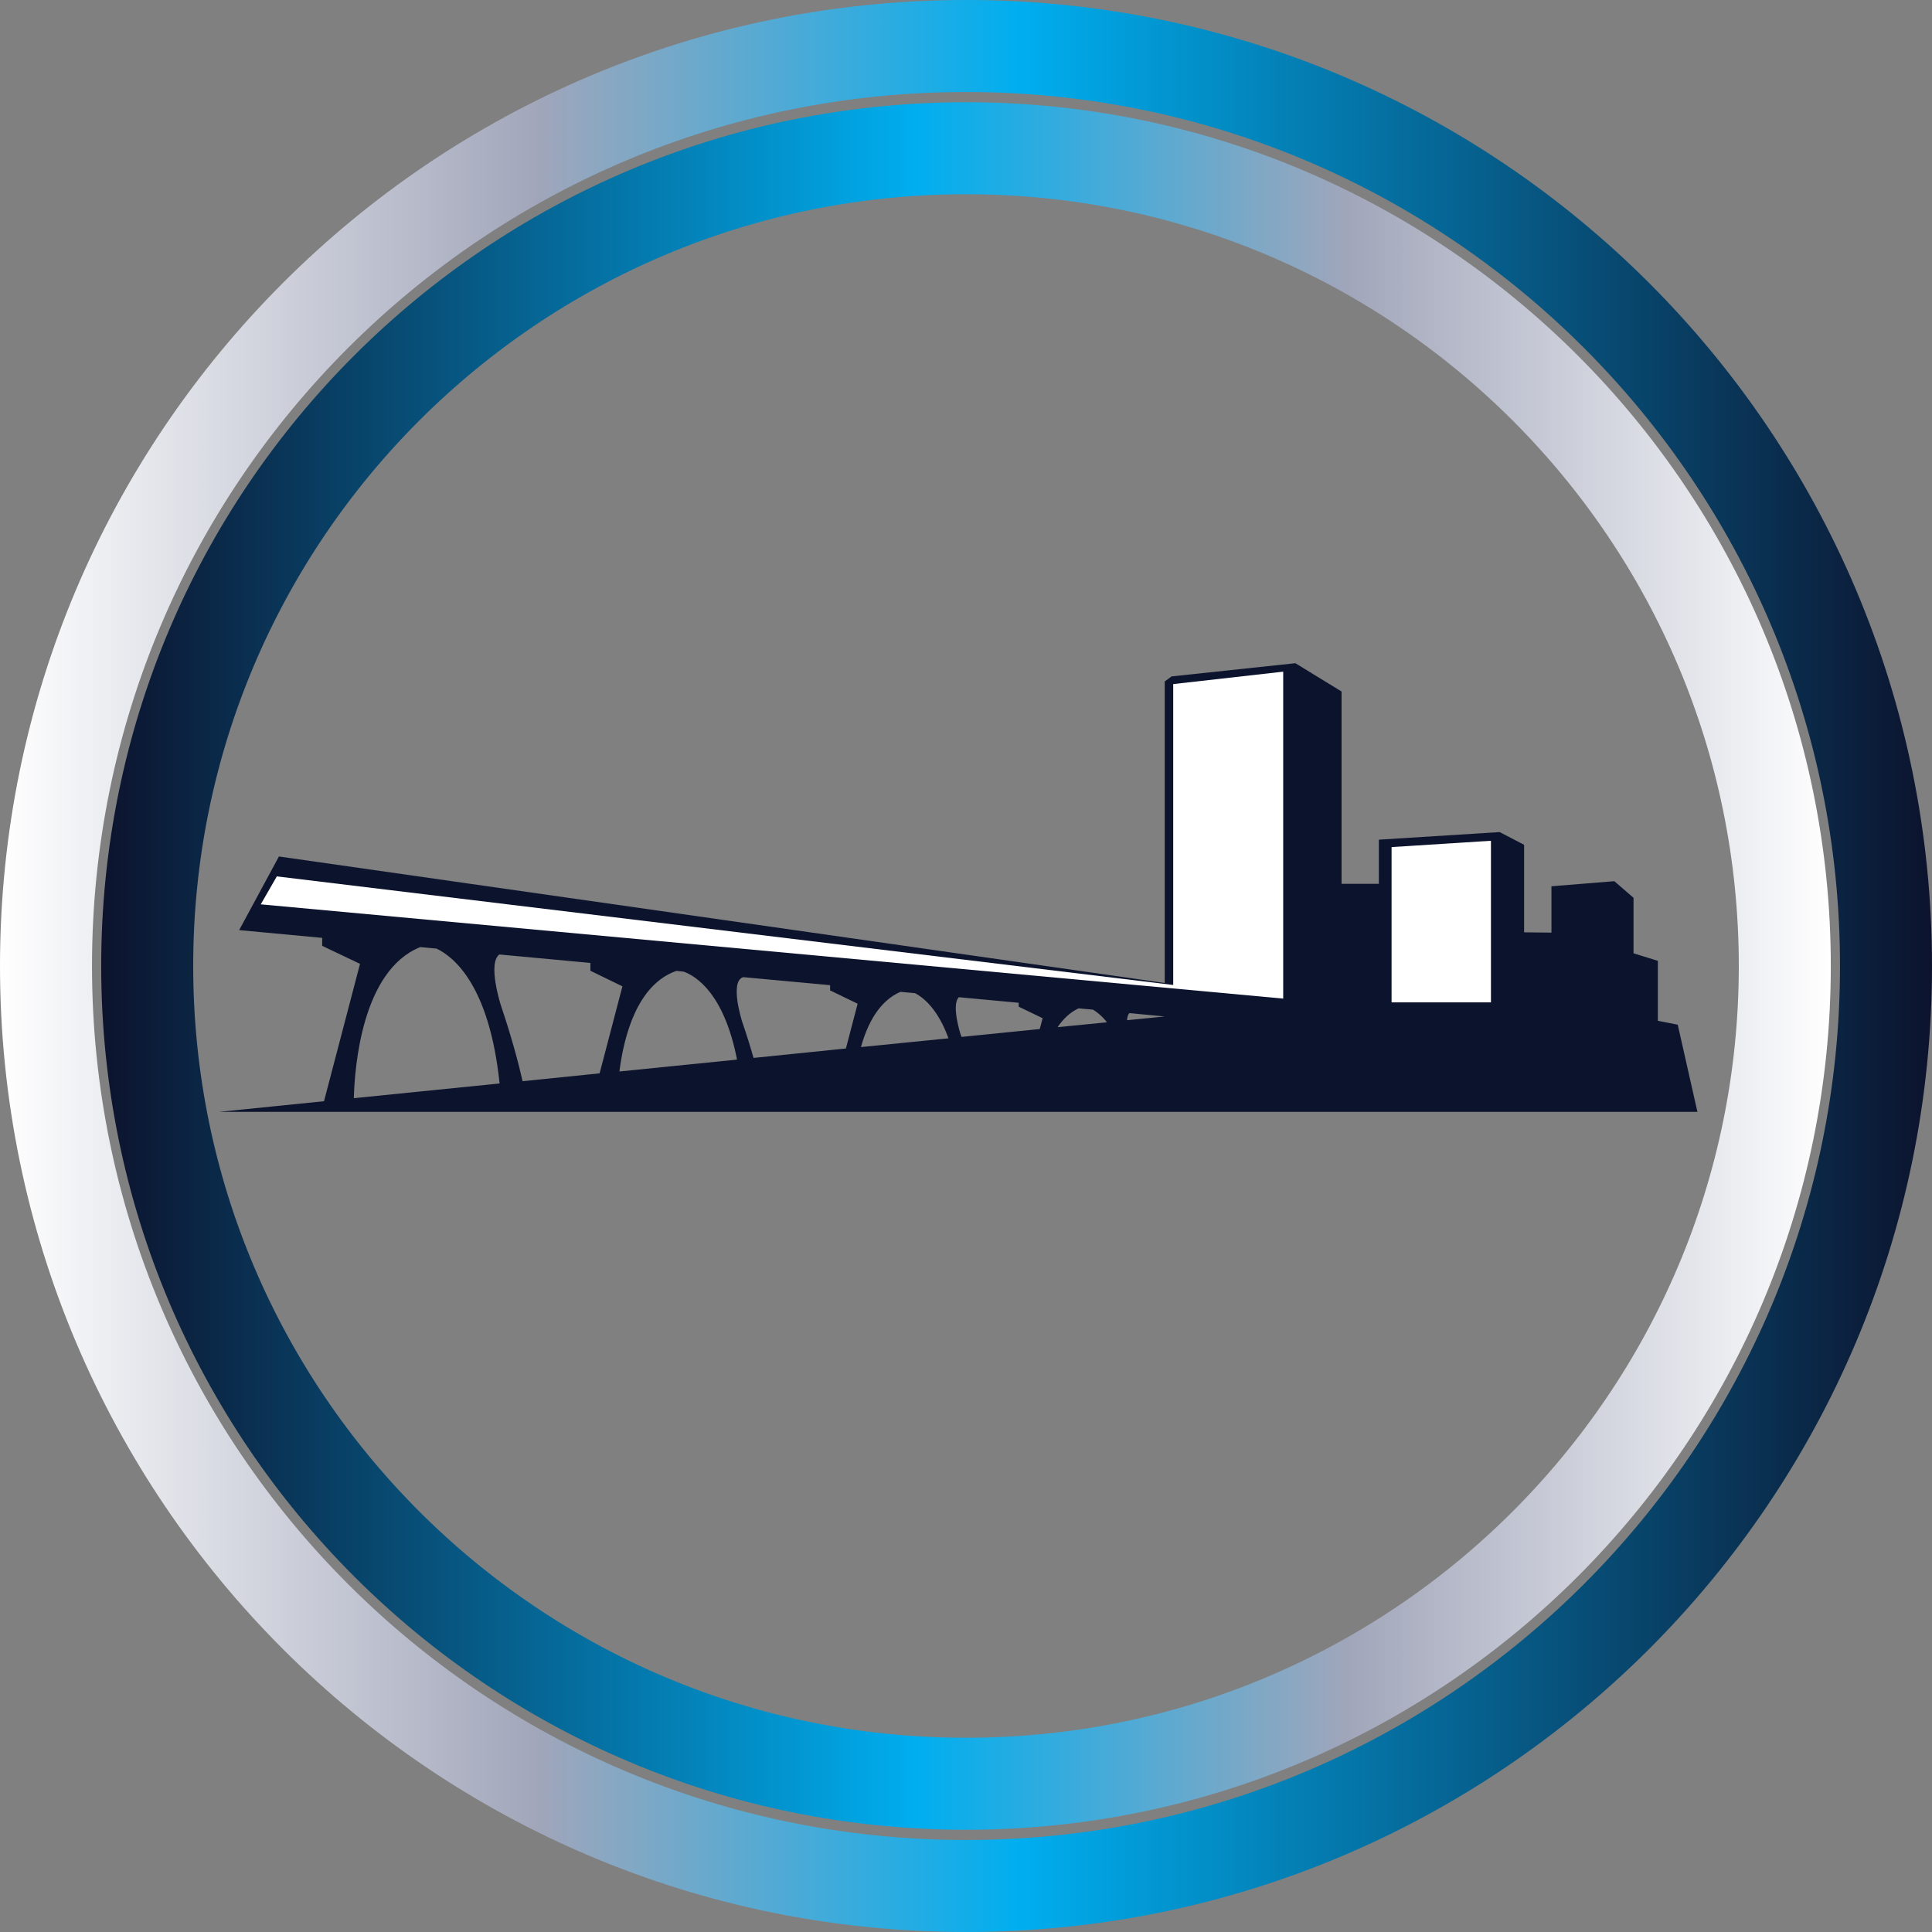 <?xml version="1.0" encoding="utf-8"?>
<!-- Generator: Adobe Illustrator 16.0.0, SVG Export Plug-In . SVG Version: 6.00 Build 0)  -->
<!DOCTYPE svg PUBLIC "-//W3C//DTD SVG 1.1//EN" "http://www.w3.org/Graphics/SVG/1.1/DTD/svg11.dtd">
<svg version="1.1" xmlns="http://www.w3.org/2000/svg" xmlns:xlink="http://www.w3.org/1999/xlink" x="0px" y="0px" width="210px"
	 height="210px" viewBox="0 0 210 210" enable-background="new 0 0 210 210" xml:space="preserve">
<rect x="0" y="0" width="210" height="210" fill="#808080" stroke="none"/>
<g id="background" display="none">
	<rect x="40.75" y="8.5" display="inline" fill="#0C132D" width="200" height="200"/>
</g>
<g id="Layer_1">
	<linearGradient id="SVGID_1_" gradientUnits="userSpaceOnUse" x1="0" y1="105" x2="210" y2="105">
		<stop  offset="0" style="stop-color:#FFFFFF"/>
		<stop  offset="0.278" style="stop-color:#A1A6BA"/>
		<stop  offset="0.528" style="stop-color:#00AEEF"/>
		<stop  offset="1" style="stop-color:#0C132D"/>
	</linearGradient>
	<path fill="none" stroke="url(#SVGID_1_)" stroke-width="10" stroke-miterlimit="10" d="M105,5C49.768,5,5,49.77,5,105
		s44.768,100,100,100c55.232,0,100-44.77,100-100S160.232,5,105,5z"/>
	<linearGradient id="SVGID_2_" gradientUnits="userSpaceOnUse" x1="199" y1="105.001" x2="11.001" y2="105.001">
		<stop  offset="0" style="stop-color:#FFFFFF"/>
		<stop  offset="0.278" style="stop-color:#A1A6BA"/>
		<stop  offset="0.528" style="stop-color:#00AEEF"/>
		<stop  offset="1" style="stop-color:#0C132D"/>
	</linearGradient>
	<path fill="none" stroke="url(#SVGID_2_)" stroke-width="10" stroke-miterlimit="10" d="M194,105c0,49.089-39.855,88.888-89,88.888
		c-49.154,0-89-39.799-89-88.888c0-49.093,39.846-88.888,89-88.888C154.145,16.112,194,55.907,194,105z"/>
	<path fill="#0C132D" d="M23.822,120.854h160.68l-2.139-9.474l-2.16-0.424v-6.517l-2.646-0.82v-6.031l-2.088-1.807l-6.833,0.553
		v5.038l-2.972-0.033v-9.513l-2.655-1.381l-13.133,0.824v4.801h-4.054V75.164l-5.02-3.076l-13.452,1.434l-0.749,0.552v32.772
		l-96.283-13.75l-4.323,8.003l9.027,0.843v0.867l4.111,1.958l-3.914,14.931L23.822,120.854z M54.454,109.308
		c0,0-1.493-4.597-0.174-5.56l9.893,0.919v0.85l3.482,1.693l-2.48,9.458l-8.371,0.855C56.369,115.607,55.637,112.817,54.454,109.308
		z M118.809,109.745c0.429,0.265,0.967,0.675,1.513,1.375l-5.365,0.528c0.583-0.874,1.332-1.604,2.283-2.046L118.809,109.745z
		 M113.328,110.674l-0.311,1.177l-8.501,0.857c-0.037-0.106-0.07-0.194-0.116-0.313c0,0-1.02-3.177-0.176-4.002l6.502,0.604v0.424
		L113.328,110.674z M99.466,107.954c0.987,0.523,2.509,1.799,3.627,4.906l-9.511,0.952c0.695-2.51,1.972-5.005,4.29-6.002
		L99.466,107.954z M93.221,109.099l-1.274,4.868l-10.042,1.023c-0.328-1.163-0.729-2.462-1.233-3.928c0,0-1.42-4.431,0.125-4.85
		l9.432,0.872v0.567L93.221,109.099z M74.316,105.615c1.298,0.467,4.386,2.329,5.796,9.56l-12.785,1.291
		c0.496-3.913,1.955-9.455,6.197-10.936L74.316,105.615z M122.504,110.892c0.021-0.322,0.097-0.592,0.248-0.772l3.85,0.367
		L122.504,110.892z M45.679,102.944l1.777,0.167c1.948,0.931,5.749,4.102,6.847,14.657l-15.843,1.6
		C38.548,115.976,39.345,105.492,45.679,102.944z"/>
	<polygon fill="#FFFFFF" points="127.523,74.356 139.478,73.007 139.478,108.543 28.343,98.298 30.09,95.259 127.523,107.063 	"/>
	<polygon fill="#FFFFFF" points="151.258,92.074 162.06,91.387 162.06,108.954 151.258,108.954 	"/>
	<path fill="none" stroke="#000000" stroke-width="2" stroke-miterlimit="10" d="M5,155.12"/>
</g>
</svg>

